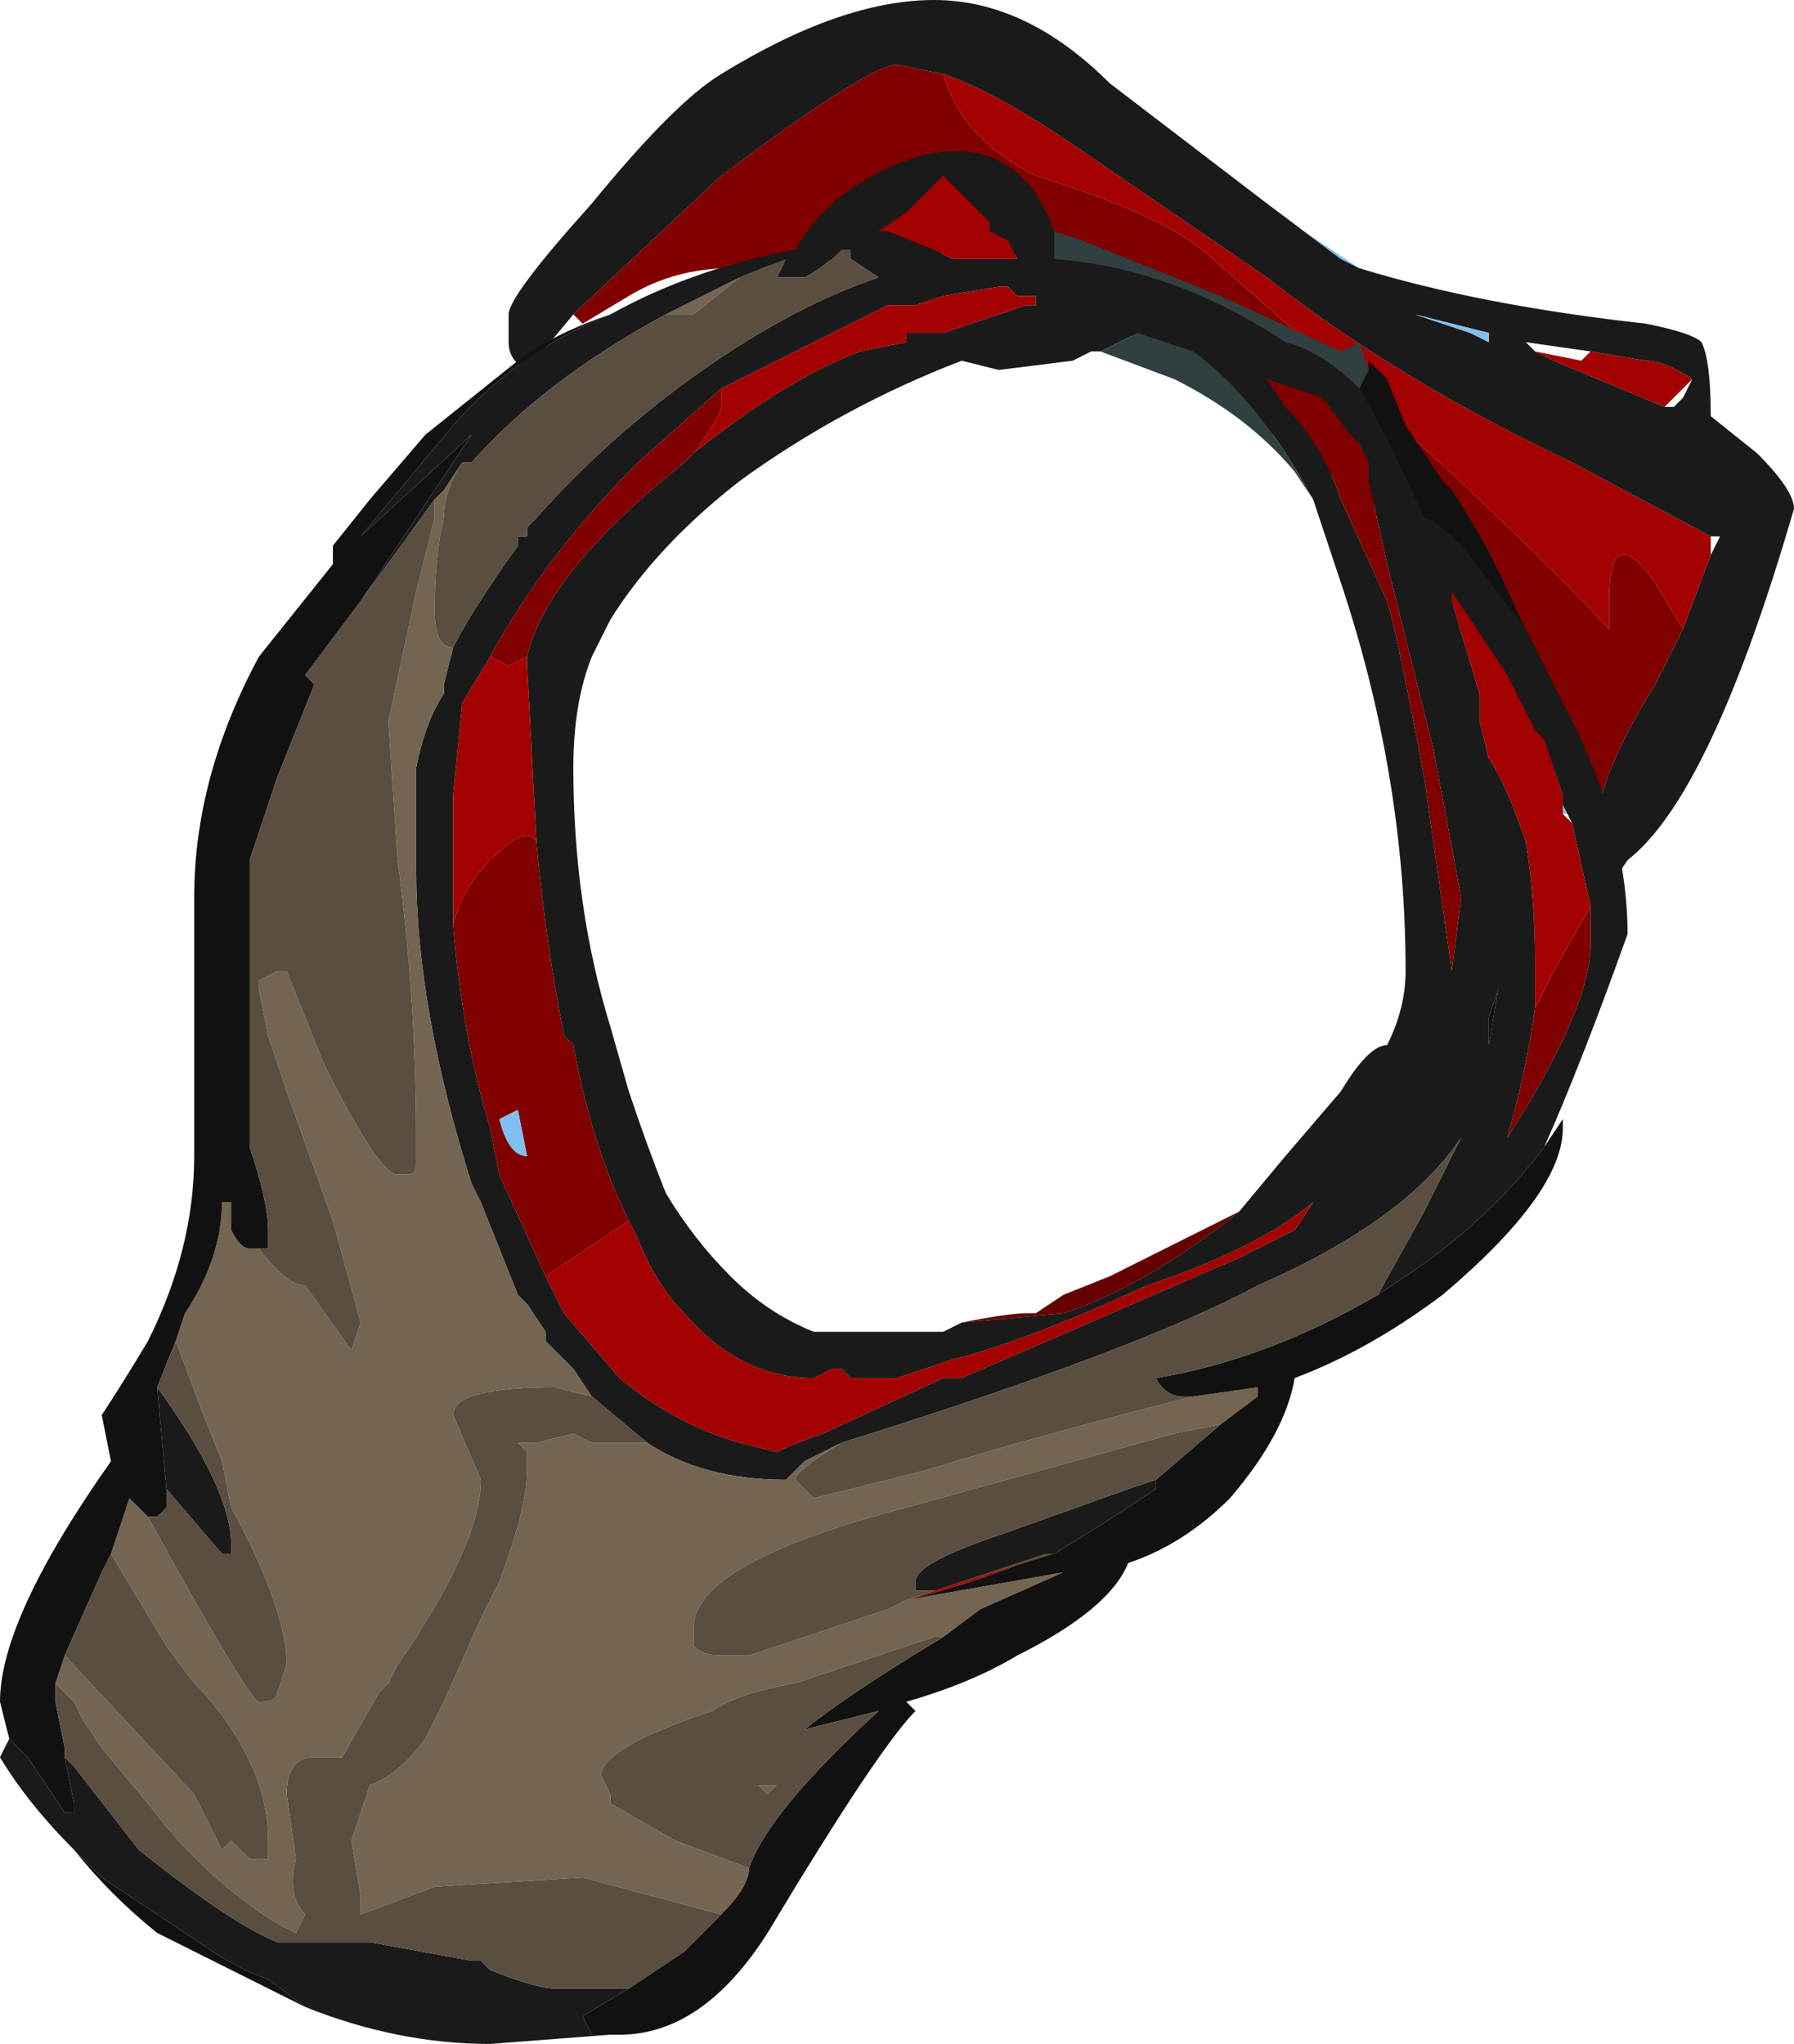 <?xml version="1.0" encoding="UTF-8" standalone="no"?>
<svg xmlns:ffdec="https://www.free-decompiler.com/flash" xmlns:xlink="http://www.w3.org/1999/xlink" ffdec:objectType="shape" height="11.05px" width="9.7px" xmlns="http://www.w3.org/2000/svg">
  <g transform="matrix(1.0, 0.0, 0.0, 1.0, 4.25, 6.1)">
    <path d="M2.8 -4.85 L3.0 -4.7 3.1 -4.65 Q3.75 -4.45 4.65 -4.35 4.9 -4.3 4.95 -4.25 5.0 -4.15 5.0 -3.85 L5.25 -3.65 Q5.45 -3.45 5.45 -3.35 5.0 -1.8 4.55 -1.45 L4.45 -1.3 4.4 -1.75 Q4.45 -2.0 4.7 -2.4 L4.85 -2.7 5.0 -3.1 5.05 -3.2 5.0 -3.2 4.25 -3.6 Q3.3 -4.05 2.6 -4.6 L1.65 -5.25 Q1.15 -5.6 0.85 -5.7 L0.6 -5.75 Q0.45 -5.75 -0.35 -5.15 L-1.15 -4.4 -1.4 -4.1 Q-1.5 -4.15 -1.5 -4.25 L-1.5 -4.4 Q-1.5 -4.5 -1.05 -5.0 -0.6 -5.55 -0.35 -5.7 0.3 -6.1 0.8 -6.1 1.3 -6.1 1.75 -5.65 L2.6 -5.0 2.8 -4.85 M3.8 -4.3 L3.4 -4.4 3.7 -4.3 3.8 -4.25 3.8 -4.3 3.8 -4.3 M4.05 -4.2 L4.15 -4.15 4.75 -3.9 4.8 -3.9 4.85 -3.95 4.9 -4.05 Q4.75 -4.15 4.65 -4.15 L4.35 -4.2 4.0 -4.25 4.05 -4.2" fill="#1a1a1a" fill-rule="evenodd" stroke="none"/>
    <path d="M3.1 -4.65 L3.0 -4.7 2.8 -4.85 3.1 -4.65 M3.8 -4.3 L3.8 -4.25 3.7 -4.3 3.4 -4.4 3.8 -4.3 M1.2 -4.75 L0.3 -4.7 1.2 -4.75 M3.35 -3.25 L4.3 -1.7 4.2 -1.7 3.35 -3.25" fill="#80c0f0" fill-rule="evenodd" stroke="none"/>
    <path d="M-1.15 -4.4 L-0.35 -5.15 Q0.45 -5.75 0.6 -5.75 L0.85 -5.7 Q0.95 -5.35 1.35 -5.15 2.0 -4.95 2.25 -4.75 3.8 -3.4 4.45 -2.7 L4.45 -2.85 Q4.45 -3.3 4.7 -2.95 L4.85 -2.7 4.7 -2.4 Q4.45 -2.0 4.4 -1.75 L4.3 -1.7 3.35 -3.25 1.2 -4.75 0.3 -4.7 -0.3 -4.65 Q-0.6 -4.65 -0.85 -4.5 L-1.1 -4.35 -1.15 -4.4" fill="#800000" fill-rule="evenodd" stroke="none"/>
    <path d="M0.85 -5.7 Q1.15 -5.6 1.65 -5.25 L2.6 -4.6 Q3.3 -4.05 4.25 -3.6 L5.0 -3.2 5.0 -3.1 4.85 -2.7 4.7 -2.95 Q4.45 -3.3 4.45 -2.85 L4.45 -2.7 Q3.8 -3.4 2.25 -4.75 2.0 -4.95 1.35 -5.15 0.95 -5.35 0.85 -5.7 M4.75 -3.9 L4.15 -4.15 4.05 -4.2 4.3 -4.15 4.35 -4.2 4.65 -4.15 Q4.75 -4.15 4.9 -4.05 L4.75 -3.9" fill="#a30000" fill-rule="evenodd" stroke="none"/>
    <path d="M1.45 -4.85 L1.45 -4.7 Q2.1 -4.65 2.7 -4.25 2.9 -4.2 3.1 -4.0 3.25 -3.75 3.45 -3.3 3.5 -3.3 3.65 -3.15 L4.0 -2.7 4.2 -2.3 Q4.55 -1.65 4.55 -1.05 4.3 -0.35 4.1 0.1 3.8 0.5 3.35 0.8 L3.2 0.9 3.45 0.45 3.65 0.05 Q3.35 0.5 2.55 0.85 1.9 1.2 0.3 1.7 L0.1 1.8 0.0 1.9 Q-0.45 1.9 -0.75 1.7 L-1.05 1.45 -1.15 1.3 -1.3 1.15 -1.3 1.1 -1.4 0.95 -1.45 0.9 -1.65 0.4 -1.7 0.3 Q-2.0 -0.65 -2.0 -1.4 L-2.0 -1.95 Q-1.95 -2.2 -1.85 -2.35 L-1.85 -2.4 -1.8 -2.6 Q-1.7 -2.8 -1.45 -3.15 L-1.45 -3.2 -1.4 -3.2 -1.4 -3.25 -1.35 -3.3 Q-0.95 -3.75 -0.45 -4.1 0.05 -4.45 0.5 -4.6 L0.35 -4.7 0.35 -4.75 0.3 -4.75 Q0.2 -4.65 0.1 -4.6 L-0.05 -4.6 0.0 -4.7 -0.25 -4.6 -0.65 -4.4 Q-1.3 -4.05 -1.7 -3.6 L-1.75 -3.6 -1.85 -3.45 -1.9 -3.4 -2.3 -2.85 -1.7 -3.75 -2.3 -3.2 -1.8 -3.8 Q-1.45 -4.2 -0.95 -4.4 -0.5 -4.65 0.05 -4.75 0.25 -5.1 0.7 -5.25 1.25 -5.4 1.45 -4.85 M-0.95 4.9 L-1.6 4.95 Q-2.1 4.95 -2.6 4.75 L-2.8 4.6 Q-2.95 4.55 -3.1 4.45 L-3.7 4.05 -3.85 3.9 Q-4.1 3.65 -4.25 3.4 L-4.2 3.3 -4.1 3.4 -3.9 3.7 -3.85 3.7 -3.85 3.65 -3.9 3.4 -3.85 3.45 -3.5 3.9 Q-3.0 4.3 -2.75 4.4 L-2.25 4.4 -1.7 4.5 -1.65 4.5 -1.6 4.55 Q-1.35 4.65 -1.25 4.65 L-0.85 4.65 -1.1 4.8 -1.05 4.9 -0.95 4.9 M3.05 -3.75 L2.9 -3.95 2.6 -4.05 2.7 -3.9 Q2.9 -3.7 3.0 -3.4 L3.25 -2.85 Q3.3 -2.7 3.45 -1.9 3.55 -1.2 3.6 -0.85 L3.65 -1.25 3.5 -2.05 3.25 -3.05 3.15 -3.5 3.15 -3.6 3.1 -3.7 3.05 -3.75 M1.1 -4.9 L0.85 -5.15 0.65 -4.95 0.5 -4.85 0.55 -4.85 0.8 -4.75 0.9 -4.7 1.25 -4.7 1.2 -4.8 1.1 -4.85 1.1 -4.9 M-0.5 -3.65 Q0.0 -4.05 0.4 -4.2 L0.65 -4.25 0.65 -4.3 0.85 -4.3 1.3 -4.45 1.35 -4.45 1.35 -4.5 1.25 -4.5 1.2 -4.55 1.15 -4.55 0.85 -4.5 0.7 -4.45 0.55 -4.45 -0.35 -4.0 -0.8 -3.6 Q-1.3 -3.1 -1.6 -2.55 L-1.75 -2.3 -1.8 -1.8 -1.8 -1.1 Q-1.75 -0.5 -1.6 0.0 L-1.55 0.25 -1.3 0.8 -1.2 1.0 -0.9 1.35 Q-0.6 1.6 -0.25 1.7 L-0.05 1.75 Q0.05 1.7 0.2 1.65 L0.85 1.35 0.95 1.35 2.45 0.7 2.75 0.55 2.85 0.4 Q2.55 0.65 1.95 0.85 1.3 1.15 0.9 1.25 L0.6 1.35 0.35 1.35 0.3 1.3 0.25 1.3 0.15 1.35 Q-0.25 1.35 -0.55 1.0 -0.7 0.85 -0.8 0.6 L-0.85 0.5 Q-1.05 0.1 -1.15 -0.45 L-1.2 -0.5 Q-1.3 -1.0 -1.35 -1.55 L-1.4 -2.5 -1.4 -2.55 Q-1.3 -3.0 -0.55 -3.6 L-0.5 -3.65 M3.65 0.05 L3.65 0.05 M1.7 -4.2 L1.65 -4.2 1.55 -4.15 1.15 -4.1 0.95 -4.15 Q0.3 -3.9 -0.25 -3.5 -0.7 -3.15 -0.95 -2.75 L-1.05 -2.55 Q-1.15 -2.3 -1.15 -1.95 -1.15 -1.2 -0.95 -0.55 L-0.85 -0.2 Q-0.75 0.1 -0.65 0.35 -0.5 0.6 -0.3 0.8 -0.1 1.0 0.15 1.1 L0.85 1.1 0.95 1.05 1.5 1.0 Q1.95 0.85 2.45 0.45 L2.7 0.15 3.0 -0.2 Q3.15 -0.45 3.25 -0.45 3.35 -0.65 3.35 -0.85 3.35 -1.9 3.0 -2.95 L2.85 -3.4 Q2.55 -3.95 2.2 -4.2 L1.9 -4.3 1.7 -4.2 M4.2 -1.8 L4.1 -2.1 4.05 -2.15 3.9 -2.45 3.6 -2.9 3.6 -2.85 3.75 -2.35 3.75 -2.2 3.8 -2.0 Q3.9 -1.85 4.0 -1.55 4.05 -1.25 4.05 -0.9 L4.05 -0.65 Q4.0 -0.3 3.9 0.05 L3.9 0.05 Q4.35 -0.65 4.35 -1.0 L4.35 -1.2 4.25 -1.65 4.2 -1.75 4.2 -1.8 M3.8 -0.5 L3.8 -0.45 3.85 -0.75 3.8 -0.6 3.8 -0.5 M2.0 1.9 L2.0 1.95 Q1.7 2.15 1.45 2.3 L0.8 2.5 0.7 2.5 0.7 2.45 Q0.7 2.35 1.15 2.2 L1.85 1.95 2.0 1.9 M-3.35 1.95 L-3.4 1.4 Q-3.0 1.95 -3.0 2.25 L-3.0 2.3 -3.05 2.3 -3.35 1.95" fill="#1a1a1a" fill-rule="evenodd" stroke="none"/>
    <path d="M-0.25 -4.6 L-0.5 -4.4 -0.65 -4.4 -0.25 -4.6 M-1.75 -3.6 Q-1.85 -3.45 -1.85 -3.3 -1.9 -3.1 -1.9 -2.8 -1.9 -2.6 -1.8 -2.6 L-1.85 -2.4 -1.85 -2.35 Q-1.95 -2.2 -2.0 -1.95 L-2.0 -1.4 Q-2.0 -0.65 -1.7 0.3 L-1.65 0.4 -1.45 0.9 -1.4 0.95 -1.3 1.1 -1.3 1.15 -1.15 1.3 -1.05 1.45 -1.25 1.4 Q-1.8 1.4 -1.8 1.55 L-1.65 1.9 Q-1.65 2.25 -2.1 2.9 L-2.15 3.0 -2.2 3.05 -2.4 3.4 -2.55 3.4 Q-2.7 3.4 -2.7 3.6 L-2.65 3.95 Q-2.7 4.15 -2.6 4.25 L-2.65 4.35 -2.75 4.3 Q-3.15 4.05 -3.45 3.65 L-3.7 3.35 -3.8 3.2 -3.85 3.1 -3.95 3.0 -3.9 2.85 -3.2 3.6 -3.05 3.9 -3.0 3.85 -2.9 3.95 -2.8 3.95 -2.8 3.85 Q-2.8 3.45 -3.15 3.05 L-3.2 3.0 -3.35 2.8 -3.65 2.3 -3.55 2.0 -3.45 2.1 Q-2.9 3.1 -2.85 3.1 -2.75 3.1 -2.75 3.05 L-2.7 2.9 Q-2.7 2.6 -3.0 2.05 L-3.05 1.8 -3.15 1.55 -3.3 1.15 -3.25 1.0 Q-3.05 0.7 -3.05 0.4 L-3.0 0.4 -3.0 0.55 Q-2.95 0.65 -2.9 0.65 L-2.85 0.65 Q-2.7 0.85 -2.6 0.85 L-2.35 1.2 -2.3 1.05 -2.45 0.5 -2.7 -0.2 -2.8 -0.5 -2.85 -0.75 -2.85 -0.8 -2.75 -0.85 -2.7 -0.85 -2.5 -0.35 Q-2.2 0.25 -2.1 0.25 L-2.05 0.25 Q-2.0 0.25 -2.0 0.2 L-2.0 0.05 Q-2.0 -0.7 -2.1 -1.45 L-2.15 -2.2 -2.0 -2.9 -1.9 -3.3 -1.9 -3.4 -1.85 -3.45 -1.75 -3.6 M-0.75 1.7 Q-0.45 1.9 0.0 1.9 L0.1 1.8 0.3 1.7 Q0.05 1.85 0.05 1.9 L0.15 2.0 0.75 1.85 Q1.4 1.65 2.2 1.45 L2.55 1.4 2.55 1.45 2.35 1.6 2.1 1.65 0.65 2.05 Q-0.5 2.35 -0.5 2.7 L-0.5 2.8 Q-0.45 2.85 -0.35 2.85 L-0.2 2.85 0.55 2.6 0.65 2.55 1.5 2.4 1.05 2.6 0.85 2.75 0.8 2.75 Q0.5 2.85 0.35 2.9 L0.05 3.0 Q-0.25 3.05 -0.4 3.15 -1.0 3.35 -1.0 3.5 L-0.95 3.6 -0.95 3.65 -0.6 3.85 -0.2 4.0 Q-0.2 4.1 -0.35 4.25 L-1.1 4.05 -1.9 4.1 -2.3 4.25 -2.3 4.15 -2.35 3.85 -2.25 3.55 Q-2.1 3.5 -1.95 3.3 L-1.85 3.1 -1.65 2.65 -1.55 2.45 Q-1.4 2.05 -1.4 1.85 L-1.4 1.75 -1.45 1.7 -1.35 1.7 -1.15 1.65 -1.05 1.7 -0.95 1.7 Q-0.8 1.7 -0.75 1.7 M3.65 0.05 L3.65 0.05 M-1.7 4.5 L-1.65 4.5 -1.7 4.5 M-0.1 3.6 L-0.15 3.55 -0.05 3.55 -0.1 3.6" fill="#736551" fill-rule="evenodd" stroke="none"/>
    <path d="M3.05 -3.75 L3.1 -3.7 3.15 -3.6 3.15 -3.5 3.25 -3.05 3.5 -2.05 3.65 -1.25 3.6 -0.85 Q3.55 -1.2 3.45 -1.9 3.3 -2.7 3.25 -2.85 L3.0 -3.4 Q2.9 -3.7 2.7 -3.9 L2.6 -4.05 2.9 -3.95 3.05 -3.75 M-0.5 -3.65 L-0.55 -3.6 Q-1.3 -3.0 -1.4 -2.55 L-1.5 -2.5 -1.6 -2.55 Q-1.3 -3.1 -0.8 -3.6 L-0.35 -4.0 -0.35 -3.9 Q-0.35 -3.85 -0.5 -3.65 M-1.35 -1.55 Q-1.3 -1.0 -1.2 -0.5 L-1.15 -0.45 Q-1.05 0.1 -0.85 0.5 L-1.3 0.8 -1.55 0.25 -1.6 0.0 Q-1.75 -0.5 -1.8 -1.1 -1.75 -1.3 -1.6 -1.45 -1.4 -1.65 -1.35 -1.55 M4.05 -0.65 L4.15 -0.85 4.35 -1.2 4.35 -1.0 Q4.35 -0.65 3.9 0.05 L3.9 0.05 Q4.0 -0.3 4.05 -0.65 M-1.55 -0.05 Q-1.5 0.15 -1.4 0.15 L-1.45 -0.1 -1.55 -0.05" fill="#800000" fill-rule="evenodd" stroke="none"/>
    <path d="M3.1 -4.0 L3.15 -4.1 3.15 -4.15 3.25 -4.05 3.35 -3.8 Q3.45 -3.65 3.55 -3.5 L3.6 -3.45 Q3.8 -3.15 3.95 -2.8 L4.0 -2.7 3.65 -3.15 Q3.5 -3.3 3.45 -3.3 3.25 -3.75 3.1 -4.0 M4.1 0.1 L4.2 -0.05 4.2 0.0 Q4.2 0.35 3.55 0.9 3.15 1.2 2.75 1.35 2.7 1.65 2.4 2.0 2.15 2.25 1.85 2.35 1.75 2.6 1.25 2.85 1.0 3.0 0.65 3.1 L0.7 3.15 Q0.5 3.35 -0.1 4.35 -0.45 4.9 -0.9 4.9 L-0.95 4.9 -1.05 4.9 -1.1 4.8 -0.85 4.65 -0.55 4.45 -0.35 4.25 Q-0.2 4.1 -0.2 4.0 -0.1 3.7 0.5 3.15 L0.1 3.25 Q0.35 3.05 0.85 2.75 L1.05 2.6 1.5 2.4 0.65 2.55 Q1.05 2.45 1.4 2.3 L1.45 2.3 Q1.7 2.15 2.0 1.95 L2.0 1.9 2.35 1.6 2.55 1.45 2.55 1.4 2.2 1.45 2.15 1.45 Q2.05 1.45 2.0 1.35 2.6 1.25 3.2 0.9 L3.35 0.8 Q3.8 0.5 4.1 0.1 M-2.6 4.75 L-2.8 4.65 Q-3.1 4.5 -3.4 4.35 -3.65 4.15 -3.85 3.9 L-3.7 4.05 -3.1 4.45 Q-2.95 4.55 -2.8 4.6 L-2.6 4.75 M-4.2 3.3 L-4.25 3.1 Q-4.25 2.65 -3.65 1.8 L-3.7 1.55 Q-3.6 1.4 -3.45 1.15 -3.2 0.65 -3.2 0.15 L-3.2 -1.25 Q-3.2 -1.9 -2.85 -2.55 -2.65 -2.8 -2.45 -3.05 L-2.45 -3.15 -2.25 -3.4 -1.95 -3.75 -1.45 -4.15 Q-1.25 -4.3 -0.95 -4.4 -1.45 -4.2 -1.8 -3.8 L-2.3 -3.2 -1.7 -3.75 -2.3 -2.85 -2.6 -2.45 -2.55 -2.4 -2.75 -1.9 -2.9 -1.45 -2.9 0.1 Q-2.8 0.4 -2.8 0.55 L-2.8 0.65 -2.85 0.65 -2.9 0.65 Q-2.95 0.65 -3.0 0.55 L-3.0 0.4 -3.05 0.4 Q-3.05 0.7 -3.25 1.0 L-3.3 1.15 -3.4 1.4 -3.35 1.95 -3.35 2.05 -3.4 2.1 -3.45 2.1 -3.55 2.0 -3.65 2.3 -3.7 2.4 -3.9 2.85 -3.95 3.0 -3.95 3.1 -3.9 3.35 -3.9 3.4 -3.85 3.65 -3.85 3.7 -3.9 3.7 -4.1 3.4 -4.2 3.3 M4.2 -1.7 L4.2 -1.8 4.2 -1.75 4.2 -1.7 M3.8 -0.5 L3.8 -0.6 3.85 -0.75 3.8 -0.45 3.8 -0.5" fill="#111111" fill-rule="evenodd" stroke="none"/>
    <path d="M0.95 1.05 Q1.2 1.0 1.3 1.0 L1.35 1.0 1.5 0.9 1.75 0.8 2.45 0.45 Q1.95 0.85 1.5 1.0 L0.95 1.05" fill="#660000" fill-rule="evenodd" stroke="none"/>
    <path d="M-1.55 -0.05 L-1.45 -0.1 -1.4 0.15 Q-1.5 0.15 -1.55 -0.05" fill="#80c0f0" fill-rule="evenodd" stroke="none"/>
    <path d="M1.4 2.3 Q1.05 2.45 0.65 2.55 L1.4 2.3" fill="#b00000" fill-rule="evenodd" stroke="none"/>
    <path d="M1.45 -4.85 L1.6 -4.8 2.35 -4.5 3.0 -4.2 3.1 -4.25 3.15 -4.1 3.1 -4.0 Q2.9 -4.2 2.7 -4.25 2.1 -4.65 1.45 -4.7 L1.45 -4.85 M2.85 -3.4 L2.75 -3.55 Q2.5 -3.85 2.1 -4.05 L1.7 -4.2 1.9 -4.3 2.2 -4.2 Q2.55 -3.95 2.85 -3.4" fill="#304040" fill-rule="evenodd" stroke="none"/>
    <path d="M1.1 -4.9 L1.1 -4.85 1.2 -4.8 1.25 -4.7 0.9 -4.7 0.8 -4.75 0.55 -4.85 0.5 -4.85 0.65 -4.95 0.85 -5.15 1.1 -4.9 M-0.35 -4.0 L0.55 -4.45 0.7 -4.45 0.85 -4.5 1.15 -4.55 1.2 -4.55 1.25 -4.5 1.35 -4.5 1.35 -4.45 1.3 -4.45 0.85 -4.3 0.65 -4.3 0.65 -4.25 0.4 -4.2 Q0.0 -4.05 -0.5 -3.65 -0.35 -3.85 -0.35 -3.9 L-0.35 -4.0 M-1.4 -2.55 L-1.4 -2.5 -1.35 -1.55 Q-1.4 -1.65 -1.6 -1.45 -1.75 -1.3 -1.8 -1.1 L-1.8 -1.8 -1.75 -2.3 -1.6 -2.55 -1.5 -2.5 -1.4 -2.55 M-0.85 0.5 L-0.8 0.6 Q-0.7 0.85 -0.55 1.0 -0.25 1.35 0.15 1.35 L0.25 1.3 0.3 1.3 0.35 1.35 0.6 1.35 0.9 1.25 Q1.3 1.15 1.95 0.85 2.55 0.65 2.85 0.4 L2.75 0.55 2.45 0.7 0.95 1.35 0.85 1.35 0.2 1.65 Q0.05 1.7 -0.05 1.75 L-0.25 1.7 Q-0.6 1.6 -0.9 1.35 L-1.2 1.0 -1.3 0.8 -0.85 0.5 M4.05 -0.65 L4.05 -0.9 Q4.05 -1.25 4.0 -1.55 3.9 -1.85 3.8 -2.0 L3.75 -2.2 3.75 -2.35 3.6 -2.85 3.6 -2.9 3.9 -2.45 4.05 -2.15 4.1 -2.1 4.2 -1.8 4.2 -1.7 4.25 -1.65 4.35 -1.2 4.15 -0.85 4.05 -0.65" fill="#a30000" fill-rule="evenodd" stroke="none"/>
    <path d="M-0.25 -4.6 L0.0 -4.7 -0.05 -4.6 0.1 -4.6 Q0.2 -4.65 0.3 -4.75 L0.35 -4.75 0.35 -4.7 0.5 -4.6 Q0.05 -4.45 -0.45 -4.1 -0.95 -3.75 -1.35 -3.3 L-1.4 -3.25 -1.4 -3.2 -1.45 -3.2 -1.45 -3.15 Q-1.7 -2.8 -1.8 -2.6 -1.9 -2.6 -1.9 -2.8 -1.9 -3.1 -1.85 -3.3 -1.85 -3.45 -1.75 -3.6 L-1.7 -3.6 Q-1.3 -4.05 -0.65 -4.4 L-0.5 -4.4 -0.25 -4.6 M-1.05 1.45 L-0.75 1.7 Q-0.8 1.7 -0.95 1.7 L-1.05 1.7 -1.15 1.65 -1.35 1.7 -1.45 1.7 -1.4 1.75 -1.4 1.85 Q-1.4 2.05 -1.55 2.45 L-1.65 2.65 -1.85 3.1 -1.95 3.3 Q-2.1 3.5 -2.25 3.55 L-2.35 3.85 -2.3 4.15 -2.3 4.25 -1.9 4.1 -1.1 4.05 -0.35 4.25 -0.55 4.45 -0.85 4.65 -1.25 4.65 Q-1.35 4.65 -1.6 4.55 L-1.65 4.5 -1.7 4.5 -2.25 4.4 -2.75 4.4 Q-3.0 4.3 -3.5 3.9 L-3.85 3.45 -3.9 3.4 -3.9 3.35 -3.95 3.1 -3.95 3.0 -3.85 3.1 -3.8 3.2 -3.7 3.35 -3.45 3.65 Q-3.15 4.05 -2.75 4.3 L-2.65 4.35 -2.6 4.25 Q-2.7 4.15 -2.65 3.95 L-2.7 3.6 Q-2.7 3.4 -2.55 3.4 L-2.4 3.4 -2.2 3.05 -2.15 3.0 -2.1 2.9 Q-1.65 2.25 -1.65 1.9 L-1.8 1.55 Q-1.8 1.4 -1.25 1.4 L-1.05 1.45 M0.3 1.7 Q1.9 1.2 2.55 0.85 3.35 0.5 3.65 0.05 L3.45 0.45 3.2 0.9 Q2.6 1.25 2.0 1.35 2.05 1.45 2.15 1.45 L2.2 1.45 Q1.4 1.65 0.75 1.85 L0.15 2.0 0.05 1.9 Q0.05 1.85 0.3 1.7 M2.35 1.6 L2.0 1.9 1.85 1.95 1.15 2.2 Q0.7 2.35 0.7 2.45 L0.7 2.5 0.8 2.5 1.45 2.3 1.4 2.3 0.65 2.55 0.55 2.6 -0.2 2.85 -0.35 2.85 Q-0.45 2.85 -0.5 2.8 L-0.5 2.7 Q-0.5 2.35 0.65 2.05 L2.1 1.65 2.35 1.6 M0.85 2.75 Q0.35 3.05 0.1 3.25 L0.5 3.15 Q-0.1 3.7 -0.2 4.0 L-0.6 3.85 -0.95 3.65 -0.95 3.6 -1.0 3.5 Q-1.0 3.35 -0.4 3.15 -0.25 3.05 0.05 3.0 L0.35 2.9 Q0.5 2.85 0.8 2.75 L0.85 2.75 M-2.3 -2.85 L-1.9 -3.4 -1.9 -3.3 -2.0 -2.9 -2.15 -2.2 -2.1 -1.45 Q-2.0 -0.7 -2.0 0.05 L-2.0 0.2 Q-2.0 0.25 -2.05 0.25 L-2.1 0.25 Q-2.2 0.25 -2.5 -0.35 L-2.7 -0.85 -2.75 -0.85 -2.85 -0.8 -2.85 -0.75 -2.8 -0.5 -2.7 -0.2 -2.45 0.5 -2.3 1.05 -2.35 1.2 -2.6 0.85 Q-2.7 0.85 -2.85 0.65 L-2.8 0.65 -2.8 0.55 Q-2.8 0.4 -2.9 0.1 L-2.9 -1.45 -2.75 -1.9 -2.55 -2.4 -2.6 -2.45 -2.3 -2.85 M-3.3 1.15 L-3.15 1.55 -3.05 1.8 -3.0 2.05 Q-2.7 2.6 -2.7 2.9 L-2.75 3.05 Q-2.75 3.1 -2.85 3.1 -2.9 3.1 -3.45 2.1 L-3.4 2.1 -3.35 2.05 -3.35 1.95 -3.05 2.3 -3.0 2.3 -3.0 2.25 Q-3.0 1.95 -3.4 1.4 L-3.3 1.15 M-3.65 2.3 L-3.35 2.8 -3.2 3.0 -3.15 3.05 Q-2.8 3.45 -2.8 3.85 L-2.8 3.95 -2.9 3.95 -3.0 3.85 -3.05 3.9 -3.2 3.6 -3.9 2.85 -3.7 2.4 -3.65 2.3 M-0.1 3.6 L-0.05 3.55 -0.15 3.55 -0.1 3.6" fill="#594e3f" fill-rule="evenodd" stroke="none"/>
  </g>
</svg>
